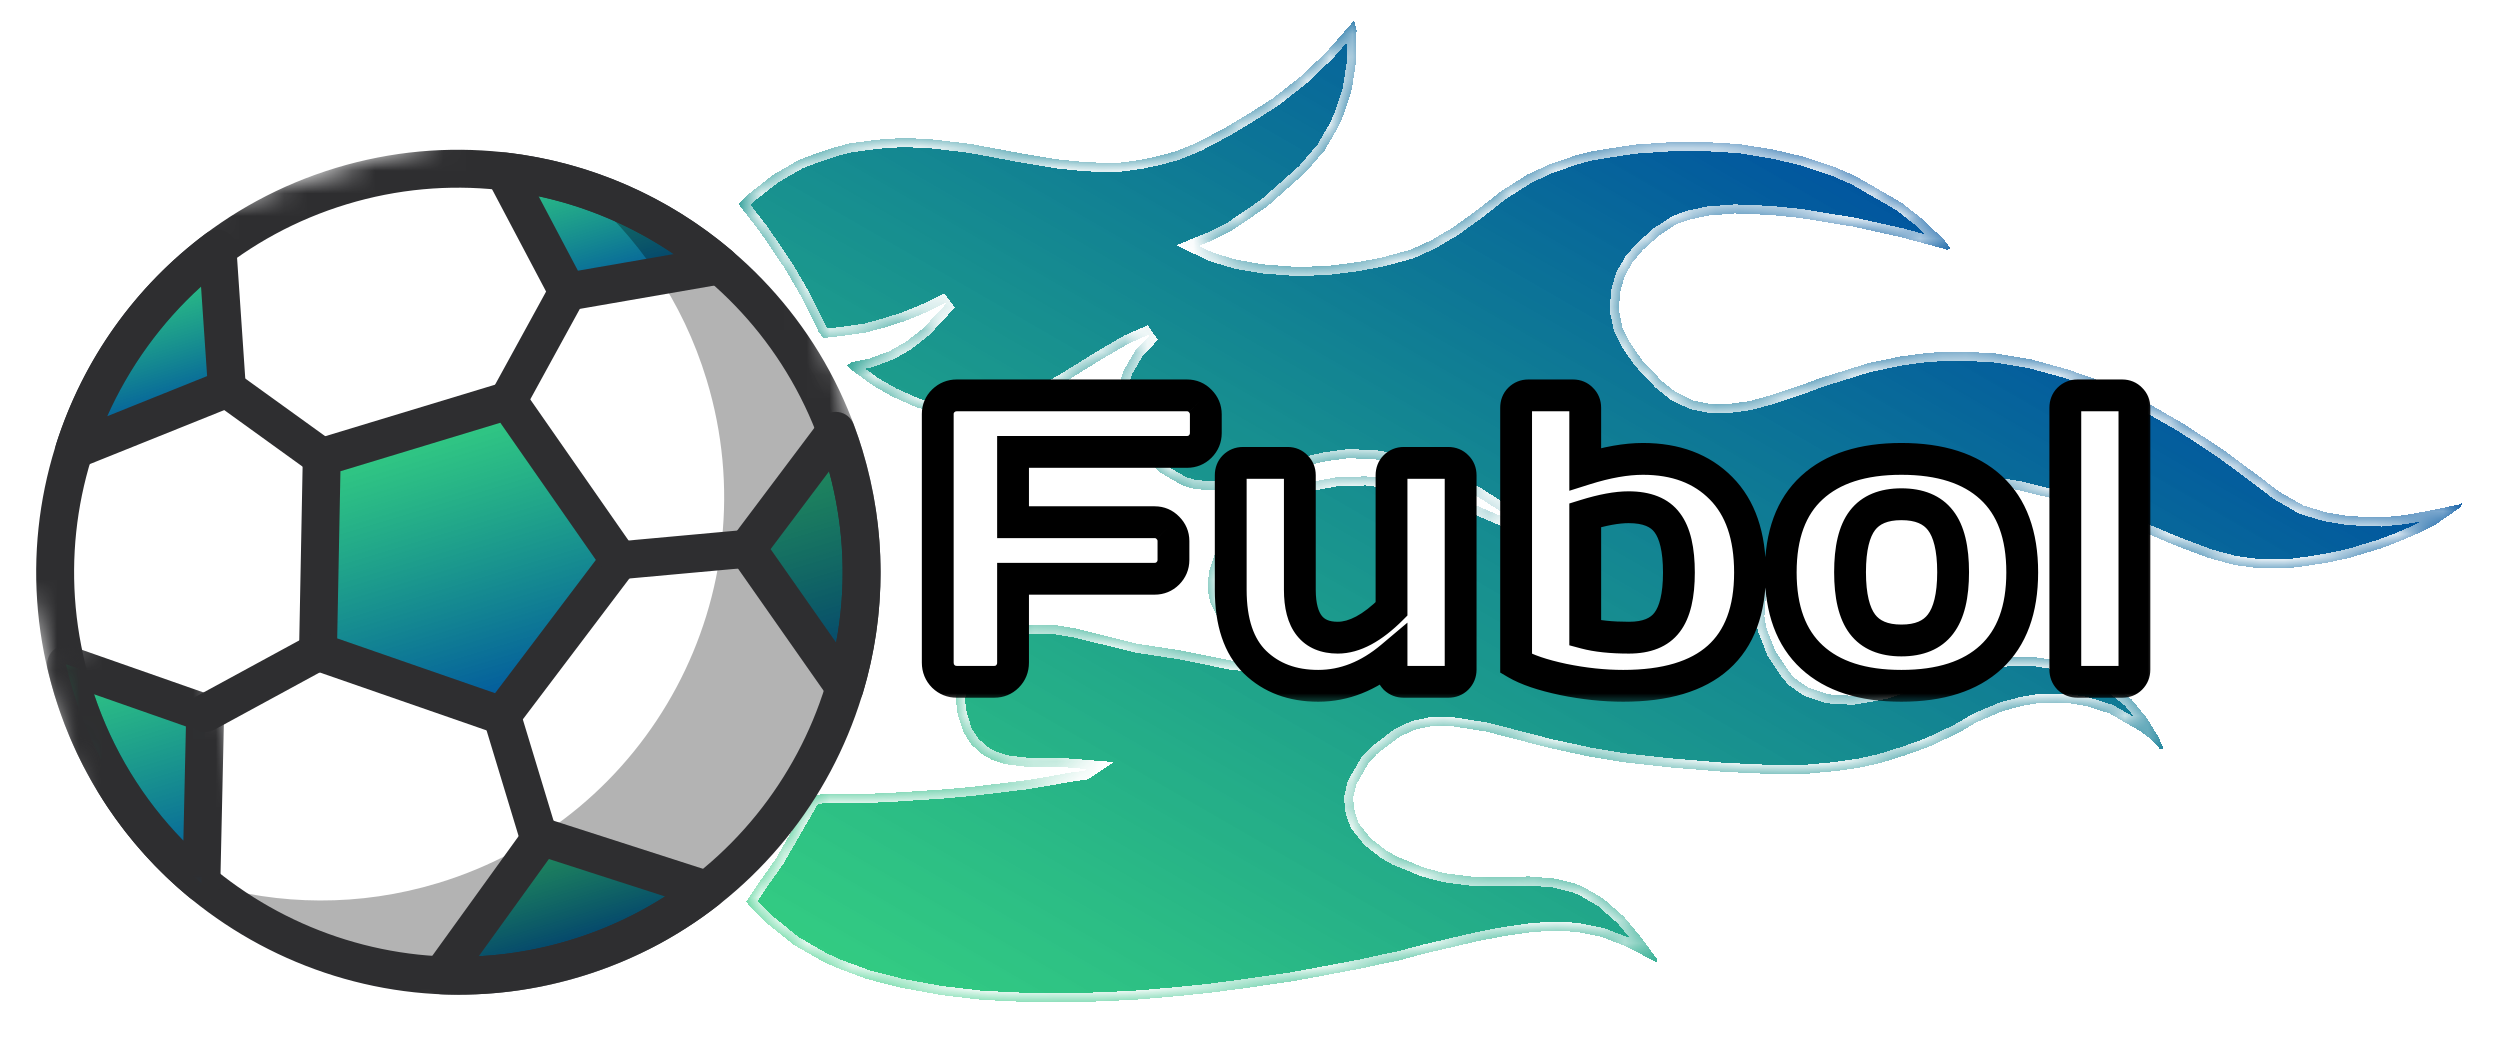 <svg width="110" height="46" viewBox="0 0 110 46" fill="none" xmlns="http://www.w3.org/2000/svg">
<g clip-path="url(#clip0_1485_2704)">
<g filter="url(#filter0_d_1485_2704)">
<mask id="path-1-inside-1_1485_2704" fill="white">
<path d="M108.33 22.116L108.292 22.302L107.143 23.095L106.368 23.479L105.541 23.833L104.744 24.136L103.403 24.54L102.533 24.731L101.692 24.869L100.717 25L99.402 25.003L98.31 24.858L97.174 24.549L95.809 24.038L92.695 22.725L90.617 22.01L88.924 21.588L87.543 21.345L86.206 21.266L85.127 21.337L84.153 21.467L82.955 21.746L81.912 22.114L80.943 22.595L79.966 23.209L79.002 24.039L78.367 24.781L77.946 25.509L77.674 26.461L77.633 27.13L77.734 27.674L78.13 28.665L78.72 29.56L78.971 29.844L79.563 30.255L80.431 30.549L81.501 30.612L82.342 30.473L83.049 30.327L83.652 30.12L84.449 29.818L85.574 29.428L86.557 29.163L87.397 29.025L88.505 28.902L89.472 28.905L90.616 29.08L91.618 29.381L92.114 29.599L92.841 30.018L93.788 30.773L94.438 31.564L94.976 32.429L95.21 32.981L95.025 32.943L94.596 32.488L94.211 32.196L92.811 31.387L91.757 31.056L90.933 30.927L89.833 30.916L88.992 31.054L88.091 31.297L86.988 31.769L86.153 32.258L84.827 32.878L83.784 33.247L82.771 33.563L81.819 33.776L80.762 33.928L79.52 34.043L77.855 34.052L75.901 33.964L73.523 33.769L71.443 33.539L69.928 33.288L68.206 32.917L65.377 32.186L63.729 31.927L63.03 31.94L62.241 32.108L61.578 32.418L60.593 33.167L60.219 33.575L59.678 34.51L59.534 35.12L59.605 35.716L59.788 36.237L60.312 36.887L60.978 37.41L61.445 37.679L62.676 38.182L63.574 38.423L64.8 38.577L65.9 38.588L67.298 38.563L68.42 38.656L69.266 38.867L69.607 38.995L70.541 39.534L71.458 40.341L72.234 41.274L72.927 42.229L72.919 42.363L71.54 41.636L70.465 41.223L69.351 40.996L68.199 40.955L67.254 41.033L66.198 41.186L65.112 41.391L62.715 41.948L61.569 42.257L60.944 42.381L59.991 42.593L57.818 43.003L56.814 43.185L54.701 43.491L53.132 43.694L51.808 43.83L50.134 43.974L48.707 44.05L47.227 44.097L45.428 44.099L43.206 43.994L41.394 43.78L39.641 43.461L38.134 43.076L36.77 42.566L36.169 42.288L34.924 41.569L33.696 40.583L32.912 39.784L32.838 39.672L33.37 38.87L34.134 37.786L35.755 34.979L36.402 34.936L37.852 34.941L39.197 34.886L41.569 34.731L42.812 34.616L45.192 34.327L46.032 34.188L47.037 34.005L47.714 33.911L47.826 33.837L46.57 33.736L45.121 33.731L44.214 33.623L43.636 33.428L43.221 33.188L42.762 32.785L42.393 32.226L42.145 31.458L42.052 30.781L42.175 30.089L42.303 29.747L42.603 29.227L43.209 28.537L44.052 27.915L44.685 27.657L45.259 27.502L46.307 27.484L47.317 27.651L50.041 28.323L52.01 28.627L54.237 29.081L55.626 29.19L56.92 29.105L57.761 28.967L58.684 28.806L58.446 28.739L57.376 28.675L56.418 28.538L55.623 28.357L54.993 28.131L53.956 27.532L53.527 27.077L53.24 26.495L53.139 25.952L53.188 25.148L53.513 24.227L54.015 23.477L54.703 22.765L55.322 22.291L56.075 21.824L56.902 21.47L57.833 21.175L58.838 20.993L60.102 20.96L61.461 21.121L62.916 21.476L64.073 21.867L66.35 22.835L66.639 22.932L66.151 22.581L65.04 21.87L64.365 21.481L63.06 20.866L61.666 20.407L60.47 20.202L59.318 20.161L58.343 20.292L57.391 20.504L56.818 20.658L56.214 20.865L55.172 21.233L54.189 21.498L53.245 21.576L52.524 21.507L52.049 21.371L51.063 20.802L50.228 19.973L49.638 19.078L49.286 18.251L49.215 17.655L49.264 16.852L49.43 16.324L49.941 15.44L50.658 14.676L49.638 15.127L48.385 15.859L46.766 16.866L45.462 17.568L44.664 17.87L43.898 18.121L42.975 18.281L42.009 18.278L40.999 18.111L40.286 17.907L39.24 17.442L38.411 16.963L37.485 16.29L37.256 16.088L37.48 15.94L38.269 15.772L39.147 15.447L39.871 15.033L40.632 14.433L41.724 13.261L40.755 13.741L39.846 14.118L38.915 14.412L38.096 14.633L37.04 14.785L36.229 14.872L36.03 14.618L35.265 13.068L34.536 11.815L33.452 10.219L32.581 9.092L32.508 8.98L32.993 8.498L34.009 7.698L35.15 7.039L35.947 6.737L36.714 6.486L37.369 6.31L38.641 6.143L39.719 6.073L40.871 6.114L42.683 6.328L44.807 6.723L46.508 7.011L47.815 7.142L49.183 7.169L50.157 7.039L50.946 6.87L51.765 6.65L52.674 6.274L53.867 5.645L54.814 5.083L56.015 4.32L57.284 3.32L58.367 2.282L59.579 0.902L59.688 1.312L59.65 2.815L59.473 3.96L59.11 5.068L58.892 5.566L58.292 6.606L57.454 7.578L55.751 9.09L54.154 10.178L53.379 10.563L52.746 10.821L53.398 11.128L54.4 11.429L55.596 11.634L57.119 11.751L58.465 11.696L59.737 11.53L60.741 11.347L62.051 10.994L62.99 10.566L63.937 10.004L65.005 9.233L66.02 8.433L67.221 7.671L68.16 7.242L69.284 6.852L69.939 6.675L70.78 6.537L71.918 6.362L73.428 6.263L74.826 6.238L76.564 6.341L78.079 6.592L79.297 6.879L80.692 7.338L81.634 7.743L83.656 8.911L84.656 9.696L85.543 10.555L85.816 10.92L85.704 10.994L83.671 10.444L81.525 9.968L79.185 9.587L77.878 9.456L76.325 9.392L75.165 9.484L74.376 9.653L73.772 9.859L72.989 10.377L72.28 11.007L71.846 11.519L71.485 12.143L71.281 12.857L71.232 13.661L71.398 14.45L71.759 15.143L72.253 15.845L73.111 16.756L73.725 17.249L74.481 17.616L75.224 17.767L75.974 17.785L76.949 17.654L77.931 17.39L78.534 17.183L79.302 16.933L80.099 16.631L81.275 16.27L82.206 15.976L82.831 15.851L83.62 15.683L84.892 15.516L86.371 15.469L87.842 15.556L89.357 15.807L90.968 16.252L92.177 16.672L93.668 17.325L94.683 17.842L96.136 18.681L97.839 19.803L99.535 21.059L100.253 21.612L101.342 22.241L102.344 22.542L103.354 22.709L104.773 22.766L105.8 22.666L106.804 22.483L107.429 22.359L108.218 22.19L108.33 22.116Z"/>
</mask>
<path d="M108.33 22.116L108.292 22.302L107.143 23.095L106.368 23.479L105.541 23.833L104.744 24.136L103.403 24.54L102.533 24.731L101.692 24.869L100.717 25L99.402 25.003L98.31 24.858L97.174 24.549L95.809 24.038L92.695 22.725L90.617 22.01L88.924 21.588L87.543 21.345L86.206 21.266L85.127 21.337L84.153 21.467L82.955 21.746L81.912 22.114L80.943 22.595L79.966 23.209L79.002 24.039L78.367 24.781L77.946 25.509L77.674 26.461L77.633 27.13L77.734 27.674L78.13 28.665L78.72 29.56L78.971 29.844L79.563 30.255L80.431 30.549L81.501 30.612L82.342 30.473L83.049 30.327L83.652 30.12L84.449 29.818L85.574 29.428L86.557 29.163L87.397 29.025L88.505 28.902L89.472 28.905L90.616 29.08L91.618 29.381L92.114 29.599L92.841 30.018L93.788 30.773L94.438 31.564L94.976 32.429L95.21 32.981L95.025 32.943L94.596 32.488L94.211 32.196L92.811 31.387L91.757 31.056L90.933 30.927L89.833 30.916L88.992 31.054L88.091 31.297L86.988 31.769L86.153 32.258L84.827 32.878L83.784 33.247L82.771 33.563L81.819 33.776L80.762 33.928L79.52 34.043L77.855 34.052L75.901 33.964L73.523 33.769L71.443 33.539L69.928 33.288L68.206 32.917L65.377 32.186L63.729 31.927L63.03 31.94L62.241 32.108L61.578 32.418L60.593 33.167L60.219 33.575L59.678 34.51L59.534 35.12L59.605 35.716L59.788 36.237L60.312 36.887L60.978 37.41L61.445 37.679L62.676 38.182L63.574 38.423L64.8 38.577L65.9 38.588L67.298 38.563L68.42 38.656L69.266 38.867L69.607 38.995L70.541 39.534L71.458 40.341L72.234 41.274L72.927 42.229L72.919 42.363L71.54 41.636L70.465 41.223L69.351 40.996L68.199 40.955L67.254 41.033L66.198 41.186L65.112 41.391L62.715 41.948L61.569 42.257L60.944 42.381L59.991 42.593L57.818 43.003L56.814 43.185L54.701 43.491L53.132 43.694L51.808 43.83L50.134 43.974L48.707 44.05L47.227 44.097L45.428 44.099L43.206 43.994L41.394 43.78L39.641 43.461L38.134 43.076L36.77 42.566L36.169 42.288L34.924 41.569L33.696 40.583L32.912 39.784L32.838 39.672L33.37 38.87L34.134 37.786L35.755 34.979L36.402 34.936L37.852 34.941L39.197 34.886L41.569 34.731L42.812 34.616L45.192 34.327L46.032 34.188L47.037 34.005L47.714 33.911L47.826 33.837L46.57 33.736L45.121 33.731L44.214 33.623L43.636 33.428L43.221 33.188L42.762 32.785L42.393 32.226L42.145 31.458L42.052 30.781L42.175 30.089L42.303 29.747L42.603 29.227L43.209 28.537L44.052 27.915L44.685 27.657L45.259 27.502L46.307 27.484L47.317 27.651L50.041 28.323L52.01 28.627L54.237 29.081L55.626 29.19L56.92 29.105L57.761 28.967L58.684 28.806L58.446 28.739L57.376 28.675L56.418 28.538L55.623 28.357L54.993 28.131L53.956 27.532L53.527 27.077L53.24 26.495L53.139 25.952L53.188 25.148L53.513 24.227L54.015 23.477L54.703 22.765L55.322 22.291L56.075 21.824L56.902 21.47L57.833 21.175L58.838 20.993L60.102 20.96L61.461 21.121L62.916 21.476L64.073 21.867L66.35 22.835L66.639 22.932L66.151 22.581L65.04 21.87L64.365 21.481L63.06 20.866L61.666 20.407L60.47 20.202L59.318 20.161L58.343 20.292L57.391 20.504L56.818 20.658L56.214 20.865L55.172 21.233L54.189 21.498L53.245 21.576L52.524 21.507L52.049 21.371L51.063 20.802L50.228 19.973L49.638 19.078L49.286 18.251L49.215 17.655L49.264 16.852L49.43 16.324L49.941 15.44L50.658 14.676L49.638 15.127L48.385 15.859L46.766 16.866L45.462 17.568L44.664 17.87L43.898 18.121L42.975 18.281L42.009 18.278L40.999 18.111L40.286 17.907L39.24 17.442L38.411 16.963L37.485 16.29L37.256 16.088L37.48 15.94L38.269 15.772L39.147 15.447L39.871 15.033L40.632 14.433L41.724 13.261L40.755 13.741L39.846 14.118L38.915 14.412L38.096 14.633L37.04 14.785L36.229 14.872L36.03 14.618L35.265 13.068L34.536 11.815L33.452 10.219L32.581 9.092L32.508 8.98L32.993 8.498L34.009 7.698L35.15 7.039L35.947 6.737L36.714 6.486L37.369 6.31L38.641 6.143L39.719 6.073L40.871 6.114L42.683 6.328L44.807 6.723L46.508 7.011L47.815 7.142L49.183 7.169L50.157 7.039L50.946 6.87L51.765 6.65L52.674 6.274L53.867 5.645L54.814 5.083L56.015 4.32L57.284 3.32L58.367 2.282L59.579 0.902L59.688 1.312L59.65 2.815L59.473 3.96L59.11 5.068L58.892 5.566L58.292 6.606L57.454 7.578L55.751 9.09L54.154 10.178L53.379 10.563L52.746 10.821L53.398 11.128L54.4 11.429L55.596 11.634L57.119 11.751L58.465 11.696L59.737 11.53L60.741 11.347L62.051 10.994L62.99 10.566L63.937 10.004L65.005 9.233L66.02 8.433L67.221 7.671L68.16 7.242L69.284 6.852L69.939 6.675L70.78 6.537L71.918 6.362L73.428 6.263L74.826 6.238L76.564 6.341L78.079 6.592L79.297 6.879L80.692 7.338L81.634 7.743L83.656 8.911L84.656 9.696L85.543 10.555L85.816 10.92L85.704 10.994L83.671 10.444L81.525 9.968L79.185 9.587L77.878 9.456L76.325 9.392L75.165 9.484L74.376 9.653L73.772 9.859L72.989 10.377L72.28 11.007L71.846 11.519L71.485 12.143L71.281 12.857L71.232 13.661L71.398 14.45L71.759 15.143L72.253 15.845L73.111 16.756L73.725 17.249L74.481 17.616L75.224 17.767L75.974 17.785L76.949 17.654L77.931 17.39L78.534 17.183L79.302 16.933L80.099 16.631L81.275 16.27L82.206 15.976L82.831 15.851L83.62 15.683L84.892 15.516L86.371 15.469L87.842 15.556L89.357 15.807L90.968 16.252L92.177 16.672L93.668 17.325L94.683 17.842L96.136 18.681L97.839 19.803L99.535 21.059L100.253 21.612L101.342 22.241L102.344 22.542L103.354 22.709L104.773 22.766L105.8 22.666L106.804 22.483L107.429 22.359L108.218 22.19L108.33 22.116Z" fill="url(#paint0_linear_1485_2704)" shape-rendering="crispEdges"/>
<path d="M108.33 22.116L108.292 22.302L107.143 23.095L106.368 23.479L105.541 23.833L104.744 24.136L103.403 24.54L102.533 24.731L101.692 24.869L100.717 25L99.402 25.003L98.31 24.858L97.174 24.549L95.809 24.038L92.695 22.725L90.617 22.01L88.924 21.588L87.543 21.345L86.206 21.266L85.127 21.337L84.153 21.467L82.955 21.746L81.912 22.114L80.943 22.595L79.966 23.209L79.002 24.039L78.367 24.781L77.946 25.509L77.674 26.461L77.633 27.13L77.734 27.674L78.13 28.665L78.72 29.56L78.971 29.844L79.563 30.255L80.431 30.549L81.501 30.612L82.342 30.473L83.049 30.327L83.652 30.12L84.449 29.818L85.574 29.428L86.557 29.163L87.397 29.025L88.505 28.902L89.472 28.905L90.616 29.08L91.618 29.381L92.114 29.599L92.841 30.018L93.788 30.773L94.438 31.564L94.976 32.429L95.21 32.981L95.025 32.943L94.596 32.488L94.211 32.196L92.811 31.387L91.757 31.056L90.933 30.927L89.833 30.916L88.992 31.054L88.091 31.297L86.988 31.769L86.153 32.258L84.827 32.878L83.784 33.247L82.771 33.563L81.819 33.776L80.762 33.928L79.52 34.043L77.855 34.052L75.901 33.964L73.523 33.769L71.443 33.539L69.928 33.288L68.206 32.917L65.377 32.186L63.729 31.927L63.03 31.94L62.241 32.108L61.578 32.418L60.593 33.167L60.219 33.575L59.678 34.51L59.534 35.12L59.605 35.716L59.788 36.237L60.312 36.887L60.978 37.41L61.445 37.679L62.676 38.182L63.574 38.423L64.8 38.577L65.9 38.588L67.298 38.563L68.42 38.656L69.266 38.867L69.607 38.995L70.541 39.534L71.458 40.341L72.234 41.274L72.927 42.229L72.919 42.363L71.54 41.636L70.465 41.223L69.351 40.996L68.199 40.955L67.254 41.033L66.198 41.186L65.112 41.391L62.715 41.948L61.569 42.257L60.944 42.381L59.991 42.593L57.818 43.003L56.814 43.185L54.701 43.491L53.132 43.694L51.808 43.83L50.134 43.974L48.707 44.05L47.227 44.097L45.428 44.099L43.206 43.994L41.394 43.78L39.641 43.461L38.134 43.076L36.77 42.566L36.169 42.288L34.924 41.569L33.696 40.583L32.912 39.784L32.838 39.672L33.37 38.87L34.134 37.786L35.755 34.979L36.402 34.936L37.852 34.941L39.197 34.886L41.569 34.731L42.812 34.616L45.192 34.327L46.032 34.188L47.037 34.005L47.714 33.911L47.826 33.837L46.57 33.736L45.121 33.731L44.214 33.623L43.636 33.428L43.221 33.188L42.762 32.785L42.393 32.226L42.145 31.458L42.052 30.781L42.175 30.089L42.303 29.747L42.603 29.227L43.209 28.537L44.052 27.915L44.685 27.657L45.259 27.502L46.307 27.484L47.317 27.651L50.041 28.323L52.01 28.627L54.237 29.081L55.626 29.19L56.92 29.105L57.761 28.967L58.684 28.806L58.446 28.739L57.376 28.675L56.418 28.538L55.623 28.357L54.993 28.131L53.956 27.532L53.527 27.077L53.24 26.495L53.139 25.952L53.188 25.148L53.513 24.227L54.015 23.477L54.703 22.765L55.322 22.291L56.075 21.824L56.902 21.47L57.833 21.175L58.838 20.993L60.102 20.96L61.461 21.121L62.916 21.476L64.073 21.867L66.35 22.835L66.639 22.932L66.151 22.581L65.04 21.87L64.365 21.481L63.06 20.866L61.666 20.407L60.47 20.202L59.318 20.161L58.343 20.292L57.391 20.504L56.818 20.658L56.214 20.865L55.172 21.233L54.189 21.498L53.245 21.576L52.524 21.507L52.049 21.371L51.063 20.802L50.228 19.973L49.638 19.078L49.286 18.251L49.215 17.655L49.264 16.852L49.43 16.324L49.941 15.44L50.658 14.676L49.638 15.127L48.385 15.859L46.766 16.866L45.462 17.568L44.664 17.87L43.898 18.121L42.975 18.281L42.009 18.278L40.999 18.111L40.286 17.907L39.24 17.442L38.411 16.963L37.485 16.29L37.256 16.088L37.48 15.94L38.269 15.772L39.147 15.447L39.871 15.033L40.632 14.433L41.724 13.261L40.755 13.741L39.846 14.118L38.915 14.412L38.096 14.633L37.04 14.785L36.229 14.872L36.03 14.618L35.265 13.068L34.536 11.815L33.452 10.219L32.581 9.092L32.508 8.98L32.993 8.498L34.009 7.698L35.15 7.039L35.947 6.737L36.714 6.486L37.369 6.31L38.641 6.143L39.719 6.073L40.871 6.114L42.683 6.328L44.807 6.723L46.508 7.011L47.815 7.142L49.183 7.169L50.157 7.039L50.946 6.87L51.765 6.65L52.674 6.274L53.867 5.645L54.814 5.083L56.015 4.32L57.284 3.32L58.367 2.282L59.579 0.902L59.688 1.312L59.65 2.815L59.473 3.96L59.11 5.068L58.892 5.566L58.292 6.606L57.454 7.578L55.751 9.09L54.154 10.178L53.379 10.563L52.746 10.821L53.398 11.128L54.4 11.429L55.596 11.634L57.119 11.751L58.465 11.696L59.737 11.53L60.741 11.347L62.051 10.994L62.99 10.566L63.937 10.004L65.005 9.233L66.02 8.433L67.221 7.671L68.16 7.242L69.284 6.852L69.939 6.675L70.78 6.537L71.918 6.362L73.428 6.263L74.826 6.238L76.564 6.341L78.079 6.592L79.297 6.879L80.692 7.338L81.634 7.743L83.656 8.911L84.656 9.696L85.543 10.555L85.816 10.92L85.704 10.994L83.671 10.444L81.525 9.968L79.185 9.587L77.878 9.456L76.325 9.392L75.165 9.484L74.376 9.653L73.772 9.859L72.989 10.377L72.28 11.007L71.846 11.519L71.485 12.143L71.281 12.857L71.232 13.661L71.398 14.45L71.759 15.143L72.253 15.845L73.111 16.756L73.725 17.249L74.481 17.616L75.224 17.767L75.974 17.785L76.949 17.654L77.931 17.39L78.534 17.183L79.302 16.933L80.099 16.631L81.275 16.27L82.206 15.976L82.831 15.851L83.62 15.683L84.892 15.516L86.371 15.469L87.842 15.556L89.357 15.807L90.968 16.252L92.177 16.672L93.668 17.325L94.683 17.842L96.136 18.681L97.839 19.803L99.535 21.059L100.253 21.612L101.342 22.241L102.344 22.542L103.354 22.709L104.773 22.766L105.8 22.666L106.804 22.483L107.429 22.359L108.218 22.19L108.33 22.116Z" stroke="white" stroke-width="0.8" shape-rendering="crispEdges" mask="url(#path-1-inside-1_1485_2704)"/>
</g>
<path fill-rule="evenodd" clip-rule="evenodd" d="M25.322 42.167C34.697 39.323 39.99 29.412 37.144 20.029C34.298 10.646 24.39 5.345 15.015 8.189C5.64 11.033 0.347 20.944 3.193 30.327C6.039 39.71 15.946 45.011 25.322 42.167Z" fill="white"/>
<path fill-rule="evenodd" clip-rule="evenodd" d="M22.178 7.54L24.975 12.837L31.673 11.675C29.003 9.4 25.696 7.945 22.178 7.54Z" fill="url(#paint1_linear_1485_2704)"/>
<path fill-rule="evenodd" clip-rule="evenodd" d="M37.166 30.263C38.133 27.035 38.195 23.496 37.144 20.029C37.033 19.664 36.908 19.308 36.777 18.956L32.877 24.143L37.166 30.263Z" fill="url(#paint2_linear_1485_2704)"/>
<path fill-rule="evenodd" clip-rule="evenodd" d="M31.104 39.161L23.829 36.818L19.43 42.915C21.371 42.997 23.357 42.763 25.321 42.167C27.484 41.511 29.425 40.476 31.104 39.161Z" fill="url(#paint3_linear_1485_2704)"/>
<path opacity="0.3" fill-rule="evenodd" clip-rule="evenodd" d="M25.43 8.197C28.026 10.345 30.043 13.251 31.094 16.717C33.94 26.1 28.647 36.011 19.272 38.855C15.809 39.906 12.274 39.842 9.048 38.874C13.479 42.539 19.601 43.987 25.513 42.194C34.888 39.351 40.181 29.439 37.335 20.056C35.54 14.139 30.937 9.849 25.43 8.197Z" fill="#010202"/>
<mask id="mask0_1485_2704" style="mask-type:luminance" maskUnits="userSpaceOnUse" x="-3" y="1" width="47" height="48">
<path d="M7.791 48.356L43.337 37.575L32.546 1.999L-3 12.781L7.791 48.356Z" fill="#D9D9D9"/>
</mask>
<g mask="url(#mask0_1485_2704)">
<path fill-rule="evenodd" clip-rule="evenodd" d="M15.258 8.987C6.337 11.693 1.283 21.157 3.991 30.085C6.699 39.012 16.159 44.074 25.079 41.368C34 38.663 39.053 29.198 36.345 20.271C33.637 11.343 24.178 6.282 15.258 8.987ZM25.564 42.965C15.764 45.938 5.37 40.377 2.395 30.569C-0.58 20.761 4.973 10.363 14.773 7.39C24.573 4.418 34.966 9.979 37.941 19.787C40.916 29.595 35.364 39.993 25.564 42.965Z" fill="#2E2E30"/>
</g>
<path fill-rule="evenodd" clip-rule="evenodd" d="M22.082 31.488L13.992 28.679L14.158 20.112L22.351 17.627L27.249 24.658L22.082 31.488Z" fill="url(#paint4_linear_1485_2704)"/>
<path fill-rule="evenodd" clip-rule="evenodd" d="M14.837 28.089L21.783 30.5L26.218 24.636L22.014 18.601L14.979 20.735L14.837 28.089ZM22.324 32.286C22.16 32.336 21.98 32.335 21.809 32.276L13.718 29.467C13.377 29.348 13.151 29.023 13.158 28.661L13.323 20.095C13.331 19.734 13.57 19.418 13.915 19.313L22.109 16.828C22.455 16.723 22.829 16.853 23.035 17.149L27.933 24.18C28.139 24.477 28.131 24.872 27.914 25.161L22.747 31.992C22.638 32.135 22.489 32.236 22.324 32.286Z" fill="#2E2E30"/>
<path fill-rule="evenodd" clip-rule="evenodd" d="M9.567 10.937C6.568 13.172 4.378 16.292 3.262 19.798L9.986 17.097L9.567 10.937Z" fill="url(#paint5_linear_1485_2704)"/>
<path fill-rule="evenodd" clip-rule="evenodd" d="M8.845 12.611C7.098 14.194 5.683 16.151 4.719 18.313L9.113 16.548L8.845 12.611ZM3.504 20.596C3.222 20.682 2.913 20.612 2.695 20.409C2.458 20.189 2.369 19.852 2.467 19.544C3.658 15.807 5.941 12.599 9.068 10.268C9.312 10.085 9.638 10.051 9.915 10.179C10.193 10.307 10.378 10.576 10.399 10.88L10.818 17.04C10.842 17.401 10.632 17.736 10.297 17.871L3.573 20.572C3.55 20.581 3.527 20.589 3.504 20.596Z" fill="#2E2E30"/>
<path fill-rule="evenodd" clip-rule="evenodd" d="M25.429 11.911L29.649 11.179C27.844 9.952 25.829 9.09 23.699 8.634L25.429 11.911ZM31.916 12.473C31.884 12.483 31.851 12.491 31.816 12.497L25.118 13.659C24.762 13.721 24.407 13.546 24.238 13.226L21.441 7.93C21.296 7.656 21.315 7.324 21.489 7.069C21.665 6.814 21.965 6.675 22.273 6.711C25.948 7.134 29.386 8.631 32.214 11.04C32.46 11.249 32.563 11.583 32.478 11.895C32.402 12.174 32.188 12.391 31.916 12.473Z" fill="#2E2E30"/>
<path fill-rule="evenodd" clip-rule="evenodd" d="M21.066 42.073C23.964 41.921 26.823 41.004 29.263 39.445L24.151 37.797L21.066 42.073ZM25.564 42.965C23.56 43.573 21.485 43.837 19.395 43.748C19.089 43.735 18.814 43.555 18.68 43.278C18.546 43.002 18.574 42.675 18.754 42.425L23.153 36.329C23.364 36.035 23.74 35.913 24.084 36.023L31.36 38.366C31.653 38.462 31.871 38.711 31.925 39.015C31.98 39.318 31.861 39.628 31.619 39.818C29.807 41.237 27.77 42.296 25.564 42.965Z" fill="#2E2E30"/>
<path fill-rule="evenodd" clip-rule="evenodd" d="M9.027 31.378L2.902 29.232C2.988 29.598 3.083 29.962 3.193 30.327C4.245 33.794 6.263 36.702 8.86 38.85L9.027 31.378Z" fill="url(#paint6_linear_1485_2704)"/>
<mask id="mask1_1485_2704" style="mask-type:luminance" maskUnits="userSpaceOnUse" x="1" y="26" width="12" height="15">
<path d="M1.825 28.686L5.483 40.745L12.128 38.729L8.47 26.67L1.825 28.686V28.686Z" fill="#2E2E30"/>
</mask>
<g mask="url(#mask1_1485_2704)">
<path fill-rule="evenodd" clip-rule="evenodd" d="M4.14 30.548C4.953 32.978 6.293 35.17 8.068 36.988L8.18 31.964L4.14 30.548ZM9.103 39.647C8.838 39.727 8.547 39.671 8.33 39.491C5.512 37.162 3.46 34.077 2.396 30.568C2.28 30.187 2.182 29.805 2.092 29.423C2.022 29.126 2.119 28.815 2.345 28.611C2.57 28.407 2.89 28.342 3.178 28.443L9.302 30.59C9.644 30.709 9.869 31.035 9.86 31.396L9.694 38.867C9.687 39.187 9.498 39.474 9.208 39.607C9.174 39.623 9.138 39.636 9.103 39.647Z" fill="#2E2E30"/>
</g>
<path fill-rule="evenodd" clip-rule="evenodd" d="M14.158 20.111L10.226 17.275L14.158 20.111Z" fill="white"/>
<path fill-rule="evenodd" clip-rule="evenodd" d="M14.4 20.911C14.16 20.983 13.89 20.947 13.671 20.789L9.74 17.953C9.366 17.683 9.281 17.162 9.55 16.788C9.821 16.414 10.341 16.33 10.714 16.6L14.645 19.435C15.019 19.705 15.103 20.227 14.834 20.6C14.723 20.755 14.569 20.859 14.4 20.911Z" fill="#2E2E30"/>
<path fill-rule="evenodd" clip-rule="evenodd" d="M22.351 17.626L24.976 12.836L22.351 17.626Z" fill="white"/>
<path fill-rule="evenodd" clip-rule="evenodd" d="M22.594 18.424C22.386 18.487 22.156 18.47 21.951 18.357C21.547 18.136 21.398 17.629 21.62 17.224L24.244 12.435C24.465 12.031 24.972 11.883 25.376 12.105C25.78 12.326 25.928 12.834 25.706 13.238L23.083 18.027C22.974 18.226 22.795 18.363 22.594 18.424Z" fill="#2E2E30"/>
<path fill-rule="evenodd" clip-rule="evenodd" d="M13.992 28.679L9.027 31.378L13.992 28.679Z" fill="white"/>
<path fill-rule="evenodd" clip-rule="evenodd" d="M9.268 32.177C8.897 32.29 8.486 32.131 8.294 31.777C8.073 31.372 8.224 30.865 8.628 30.645L13.593 27.946C13.993 27.726 14.504 27.875 14.724 28.281C14.944 28.685 14.794 29.192 14.39 29.412L9.425 32.112C9.374 32.139 9.321 32.161 9.268 32.177Z" fill="#2E2E30"/>
<path fill-rule="evenodd" clip-rule="evenodd" d="M33.907 24.161L36.791 28.276C37.258 25.779 37.154 23.212 36.48 20.739L33.907 24.161ZM37.408 31.062C37.373 31.073 37.336 31.081 37.299 31.087C36.984 31.138 36.667 31.004 36.484 30.742L32.195 24.622C31.986 24.327 31.993 23.931 32.211 23.642L36.11 18.455C36.294 18.211 36.596 18.088 36.895 18.131C37.197 18.175 37.451 18.379 37.558 18.665C37.711 19.074 37.837 19.441 37.941 19.787C39.006 23.295 39.014 27.001 37.965 30.503C37.884 30.773 37.673 30.982 37.408 31.062Z" fill="#2E2E30"/>
<path fill-rule="evenodd" clip-rule="evenodd" d="M27.249 24.657L32.877 24.144L27.249 24.657Z" fill="white"/>
<path fill-rule="evenodd" clip-rule="evenodd" d="M33.12 24.941C33.066 24.958 33.011 24.969 32.953 24.974L27.325 25.487C26.867 25.529 26.46 25.191 26.419 24.732C26.377 24.273 26.718 23.865 27.173 23.826L32.801 23.312C33.259 23.27 33.666 23.608 33.707 24.067C33.744 24.468 33.49 24.829 33.12 24.941Z" fill="#2E2E30"/>
<path fill-rule="evenodd" clip-rule="evenodd" d="M23.952 37.652C23.512 37.785 23.046 37.536 22.912 37.095L21.285 31.729C21.151 31.288 21.4 30.822 21.84 30.689C22.281 30.555 22.747 30.804 22.88 31.245L24.508 36.611C24.642 37.052 24.393 37.518 23.952 37.652Z" fill="#2E2E30"/>
<mask id="path-28-outside-2_1485_2704" maskUnits="userSpaceOnUse" x="40" y="16" width="55" height="15" fill="black">
<rect fill="white" x="40" y="16" width="55" height="15"/>
<path d="M41.261 29.156V18.214C41.261 17.985 41.343 17.792 41.507 17.634C41.671 17.476 41.867 17.396 42.096 17.396H52.23C52.458 17.396 52.651 17.479 52.81 17.643C52.974 17.807 53.056 18.003 53.056 18.231V19.058C53.056 19.286 52.974 19.482 52.81 19.646C52.651 19.805 52.458 19.884 52.23 19.884H44.574V22.977H50.806C51.034 22.977 51.228 23.06 51.386 23.224C51.55 23.388 51.632 23.581 51.632 23.804V24.639C51.632 24.867 51.55 25.064 51.386 25.227C51.228 25.386 51.034 25.465 50.806 25.465H44.574V29.156C44.574 29.396 44.492 29.599 44.328 29.763C44.17 29.921 43.977 30 43.748 30H42.096C41.867 30 41.671 29.921 41.507 29.763C41.343 29.599 41.261 29.396 41.261 29.156ZM54.152 25.948V20.912C54.152 20.754 54.202 20.625 54.301 20.525C54.407 20.42 54.536 20.367 54.688 20.367H56.657C56.809 20.367 56.935 20.42 57.035 20.525C57.14 20.625 57.193 20.754 57.193 20.912V25.948C57.193 27.355 57.749 28.058 58.863 28.058C59.595 28.058 60.383 27.636 61.227 26.792V20.912C61.227 20.754 61.277 20.625 61.377 20.525C61.482 20.42 61.611 20.367 61.763 20.367H63.723C63.881 20.367 64.01 20.42 64.11 20.525C64.215 20.625 64.268 20.754 64.268 20.912V29.464C64.268 29.616 64.215 29.745 64.11 29.851C64.01 29.95 63.881 30 63.723 30H61.763C61.611 30 61.482 29.95 61.377 29.851C61.277 29.745 61.227 29.616 61.227 29.464V28.901C60.219 29.751 59.144 30.176 58.002 30.176C56.865 30.176 55.939 29.83 55.224 29.139C54.509 28.441 54.152 27.378 54.152 25.948ZM66.709 17.941C66.709 17.783 66.759 17.654 66.858 17.555C66.964 17.449 67.093 17.396 67.245 17.396H69.214C69.366 17.396 69.492 17.449 69.592 17.555C69.697 17.654 69.75 17.783 69.75 17.941V20.64C70.699 20.341 71.546 20.191 72.29 20.191C73.731 20.191 74.877 20.622 75.727 21.483C76.576 22.339 77.001 23.575 77.001 25.192C77.001 28.515 75.141 30.176 71.42 30.176C70.57 30.176 69.689 30.082 68.774 29.895C67.866 29.701 67.178 29.467 66.709 29.191V17.941ZM69.75 22.67V27.855C70.254 27.99 70.895 28.058 71.675 28.058C72.454 28.058 73.014 27.832 73.353 27.381C73.699 26.93 73.872 26.2 73.872 25.192C73.872 24.185 73.702 23.455 73.362 23.004C73.028 22.547 72.46 22.318 71.657 22.318C71.142 22.318 70.506 22.436 69.75 22.67ZM79.723 28.91C78.809 28.066 78.352 26.824 78.352 25.184C78.352 23.537 78.809 22.295 79.723 21.457C80.637 20.613 81.95 20.191 83.661 20.191C85.377 20.191 86.693 20.613 87.607 21.457C88.521 22.295 88.978 23.537 88.978 25.184C88.978 26.824 88.521 28.066 87.607 28.91C86.693 29.754 85.377 30.176 83.661 30.176C81.95 30.176 80.637 29.754 79.723 28.91ZM81.947 22.898C81.584 23.373 81.402 24.132 81.402 25.175C81.402 26.218 81.584 26.98 81.947 27.46C82.31 27.94 82.881 28.181 83.661 28.181C84.446 28.181 85.02 27.94 85.383 27.46C85.752 26.98 85.937 26.218 85.937 25.175C85.937 24.132 85.752 23.373 85.383 22.898C85.02 22.424 84.446 22.186 83.661 22.186C82.881 22.186 82.31 22.424 81.947 22.898ZM90.874 29.464V17.941C90.874 17.783 90.924 17.654 91.023 17.555C91.129 17.449 91.258 17.396 91.41 17.396H93.379C93.531 17.396 93.657 17.449 93.757 17.555C93.862 17.654 93.915 17.783 93.915 17.941V29.464C93.915 29.616 93.862 29.745 93.757 29.851C93.657 29.95 93.531 30 93.379 30H91.41C91.258 30 91.129 29.95 91.023 29.851C90.924 29.745 90.874 29.616 90.874 29.464Z"/>
</mask>
<path d="M41.261 29.156V18.214C41.261 17.985 41.343 17.792 41.507 17.634C41.671 17.476 41.867 17.396 42.096 17.396H52.23C52.458 17.396 52.651 17.479 52.81 17.643C52.974 17.807 53.056 18.003 53.056 18.231V19.058C53.056 19.286 52.974 19.482 52.81 19.646C52.651 19.805 52.458 19.884 52.23 19.884H44.574V22.977H50.806C51.034 22.977 51.228 23.06 51.386 23.224C51.55 23.388 51.632 23.581 51.632 23.804V24.639C51.632 24.867 51.55 25.064 51.386 25.227C51.228 25.386 51.034 25.465 50.806 25.465H44.574V29.156C44.574 29.396 44.492 29.599 44.328 29.763C44.17 29.921 43.977 30 43.748 30H42.096C41.867 30 41.671 29.921 41.507 29.763C41.343 29.599 41.261 29.396 41.261 29.156ZM54.152 25.948V20.912C54.152 20.754 54.202 20.625 54.301 20.525C54.407 20.42 54.536 20.367 54.688 20.367H56.657C56.809 20.367 56.935 20.42 57.035 20.525C57.14 20.625 57.193 20.754 57.193 20.912V25.948C57.193 27.355 57.749 28.058 58.863 28.058C59.595 28.058 60.383 27.636 61.227 26.792V20.912C61.227 20.754 61.277 20.625 61.377 20.525C61.482 20.42 61.611 20.367 61.763 20.367H63.723C63.881 20.367 64.01 20.42 64.11 20.525C64.215 20.625 64.268 20.754 64.268 20.912V29.464C64.268 29.616 64.215 29.745 64.11 29.851C64.01 29.95 63.881 30 63.723 30H61.763C61.611 30 61.482 29.95 61.377 29.851C61.277 29.745 61.227 29.616 61.227 29.464V28.901C60.219 29.751 59.144 30.176 58.002 30.176C56.865 30.176 55.939 29.83 55.224 29.139C54.509 28.441 54.152 27.378 54.152 25.948ZM66.709 17.941C66.709 17.783 66.759 17.654 66.858 17.555C66.964 17.449 67.093 17.396 67.245 17.396H69.214C69.366 17.396 69.492 17.449 69.592 17.555C69.697 17.654 69.75 17.783 69.75 17.941V20.64C70.699 20.341 71.546 20.191 72.29 20.191C73.731 20.191 74.877 20.622 75.727 21.483C76.576 22.339 77.001 23.575 77.001 25.192C77.001 28.515 75.141 30.176 71.42 30.176C70.57 30.176 69.689 30.082 68.774 29.895C67.866 29.701 67.178 29.467 66.709 29.191V17.941ZM69.75 22.67V27.855C70.254 27.99 70.895 28.058 71.675 28.058C72.454 28.058 73.014 27.832 73.353 27.381C73.699 26.93 73.872 26.2 73.872 25.192C73.872 24.185 73.702 23.455 73.362 23.004C73.028 22.547 72.46 22.318 71.657 22.318C71.142 22.318 70.506 22.436 69.75 22.67ZM79.723 28.91C78.809 28.066 78.352 26.824 78.352 25.184C78.352 23.537 78.809 22.295 79.723 21.457C80.637 20.613 81.95 20.191 83.661 20.191C85.377 20.191 86.693 20.613 87.607 21.457C88.521 22.295 88.978 23.537 88.978 25.184C88.978 26.824 88.521 28.066 87.607 28.91C86.693 29.754 85.377 30.176 83.661 30.176C81.95 30.176 80.637 29.754 79.723 28.91ZM81.947 22.898C81.584 23.373 81.402 24.132 81.402 25.175C81.402 26.218 81.584 26.98 81.947 27.46C82.31 27.94 82.881 28.181 83.661 28.181C84.446 28.181 85.02 27.94 85.383 27.46C85.752 26.98 85.937 26.218 85.937 25.175C85.937 24.132 85.752 23.373 85.383 22.898C85.02 22.424 84.446 22.186 83.661 22.186C82.881 22.186 82.31 22.424 81.947 22.898ZM90.874 29.464V17.941C90.874 17.783 90.924 17.654 91.023 17.555C91.129 17.449 91.258 17.396 91.41 17.396H93.379C93.531 17.396 93.657 17.449 93.757 17.555C93.862 17.654 93.915 17.783 93.915 17.941V29.464C93.915 29.616 93.862 29.745 93.757 29.851C93.657 29.95 93.531 30 93.379 30H91.41C91.258 30 91.129 29.95 91.023 29.851C90.924 29.745 90.874 29.616 90.874 29.464Z" fill="white"/>
<path d="M52.81 17.643L52.306 18.129L52.315 18.138L52.81 17.643ZM44.574 19.884V19.184H43.874V19.884H44.574ZM44.574 22.977H43.874V23.677H44.574V22.977ZM51.386 23.224L50.882 23.71L50.891 23.719L51.386 23.224ZM44.574 25.465V24.765H43.874V25.465H44.574ZM41.507 29.763L41.012 30.258L41.021 30.267L41.507 29.763ZM41.261 29.156H41.961V18.214H41.261H40.561V29.156H41.261ZM41.261 18.214H41.961C41.961 18.185 41.965 18.174 41.967 18.171C41.968 18.168 41.973 18.157 41.993 18.138L41.507 17.634L41.021 17.13C40.72 17.42 40.561 17.796 40.561 18.214H41.261ZM41.507 17.634L41.993 18.138C42.026 18.106 42.048 18.096 42.096 18.096V17.396V16.697C41.687 16.697 41.316 16.846 41.021 17.13L41.507 17.634ZM42.096 17.396V18.096H52.23V17.396V16.697H42.096V17.396ZM52.23 17.396V18.096C52.258 18.096 52.27 18.101 52.273 18.102C52.275 18.104 52.286 18.108 52.306 18.128L52.81 17.643L53.313 17.157C53.023 16.855 52.648 16.697 52.23 16.697V17.396ZM52.81 17.643L52.315 18.138C52.35 18.173 52.356 18.192 52.356 18.231H53.056H53.756C53.756 17.814 53.598 17.441 53.305 17.148L52.81 17.643ZM53.056 18.231H52.356V19.058H53.056H53.756V18.231H53.056ZM53.056 19.058H52.356C52.356 19.097 52.35 19.116 52.315 19.151L52.81 19.646L53.305 20.142C53.598 19.848 53.756 19.475 53.756 19.058H53.056ZM52.81 19.646L52.315 19.151C52.297 19.17 52.286 19.175 52.281 19.177C52.276 19.179 52.261 19.184 52.23 19.184V19.884V20.584C52.639 20.584 53.012 20.434 53.305 20.142L52.81 19.646ZM52.23 19.884V19.184H44.574V19.884V20.584H52.23V19.884ZM44.574 19.884H43.874V22.977H44.574H45.274V19.884H44.574ZM44.574 22.977V23.677H50.806V22.977V22.277H44.574V22.977ZM50.806 22.977V23.677C50.834 23.677 50.846 23.682 50.849 23.683C50.852 23.685 50.863 23.689 50.882 23.709L51.386 23.224L51.89 22.738C51.599 22.436 51.224 22.277 50.806 22.277V22.977ZM51.386 23.224L50.891 23.719C50.916 23.744 50.923 23.759 50.926 23.765C50.928 23.77 50.932 23.781 50.932 23.804H51.632H52.332C52.332 23.387 52.17 23.018 51.881 22.729L51.386 23.224ZM51.632 23.804H50.932V24.639H51.632H52.332V23.804H51.632ZM51.632 24.639H50.932C50.932 24.678 50.926 24.698 50.891 24.733L51.386 25.227L51.881 25.723C52.174 25.429 52.332 25.056 52.332 24.639H51.632ZM51.386 25.227L50.891 24.733C50.873 24.751 50.862 24.756 50.857 24.758C50.852 24.76 50.838 24.765 50.806 24.765V25.465V26.165C51.215 26.165 51.588 26.015 51.881 25.723L51.386 25.227ZM50.806 25.465V24.765H44.574V25.465V26.165H50.806V25.465ZM44.574 25.465H43.874V29.156H44.574H45.274V25.465H44.574ZM44.574 29.156H43.874C43.874 29.218 43.861 29.24 43.833 29.268L44.328 29.763L44.823 30.258C45.124 29.957 45.274 29.575 45.274 29.156H44.574ZM44.328 29.763L43.833 29.268C43.815 29.286 43.804 29.291 43.799 29.293C43.794 29.295 43.78 29.3 43.748 29.3V30V30.7C44.158 30.7 44.531 30.55 44.823 30.258L44.328 29.763ZM43.748 30V29.3H42.096V30V30.7H43.748V30ZM42.096 30V29.3C42.048 29.3 42.026 29.291 41.993 29.259L41.507 29.763L41.021 30.267C41.316 30.551 41.687 30.7 42.096 30.7V30ZM41.507 29.763L42.002 29.268C41.974 29.24 41.961 29.218 41.961 29.156H41.261H40.561C40.561 29.575 40.712 29.957 41.012 30.258L41.507 29.763ZM57.035 20.525L56.526 21.006L56.539 21.021L56.554 21.034L57.035 20.525ZM61.227 26.792L61.722 27.287L61.927 27.082V26.792H61.227ZM64.11 20.525L63.601 21.006L63.615 21.021L63.629 21.034L64.11 20.525ZM61.377 29.851L60.868 30.331L60.881 30.346L60.896 30.36L61.377 29.851ZM61.227 28.901H61.927V27.396L60.776 28.366L61.227 28.901ZM55.224 29.139L54.735 29.64L54.737 29.642L55.224 29.139ZM54.152 25.948H54.852V20.912H54.152H53.452V25.948H54.152ZM54.152 20.912H54.852C54.852 20.907 54.852 20.922 54.842 20.949C54.831 20.977 54.814 21.003 54.796 21.02L54.301 20.525L53.806 20.03C53.559 20.278 53.452 20.593 53.452 20.912H54.152ZM54.301 20.525L54.796 21.02C54.788 21.029 54.77 21.043 54.742 21.055C54.715 21.066 54.694 21.067 54.688 21.067V20.367V19.667C54.355 19.667 54.046 19.791 53.806 20.03L54.301 20.525ZM54.688 20.367V21.067H56.657V20.367V19.667H54.688V20.367ZM56.657 20.367V21.067C56.651 21.067 56.627 21.066 56.595 21.052C56.562 21.039 56.539 21.02 56.526 21.006L57.035 20.525L57.544 20.045C57.304 19.792 56.991 19.667 56.657 19.667V20.367ZM57.035 20.525L56.554 21.034C56.537 21.019 56.518 20.994 56.505 20.962C56.493 20.931 56.493 20.912 56.493 20.912H57.193H57.893C57.893 20.581 57.774 20.261 57.515 20.017L57.035 20.525ZM57.193 20.912H56.493V25.948H57.193H57.893V20.912H57.193ZM57.193 25.948H56.493C56.493 26.725 56.643 27.437 57.062 27.965C57.504 28.524 58.149 28.758 58.863 28.758V28.058V27.358C58.463 27.358 58.273 27.24 58.159 27.096C58.021 26.921 57.893 26.578 57.893 25.948H57.193ZM58.863 28.058V28.758C59.869 28.758 60.826 28.183 61.722 27.287L61.227 26.792L60.732 26.297C59.941 27.088 59.322 27.358 58.863 27.358V28.058ZM61.227 26.792H61.927V20.912H61.227H60.527V26.792H61.227ZM61.227 20.912H61.927C61.927 20.907 61.928 20.922 61.917 20.949C61.906 20.977 61.889 21.003 61.871 21.02L61.377 20.525L60.882 20.03C60.634 20.278 60.527 20.593 60.527 20.912H61.227ZM61.377 20.525L61.871 21.02C61.863 21.029 61.845 21.043 61.817 21.055C61.79 21.066 61.769 21.067 61.763 21.067V20.367V19.667C61.43 19.667 61.121 19.791 60.882 20.03L61.377 20.525ZM61.763 20.367V21.067H63.723V20.367V19.667H61.763V20.367ZM63.723 20.367V21.067C63.724 21.067 63.704 21.067 63.673 21.055C63.642 21.042 63.617 21.023 63.601 21.006L64.11 20.525L64.619 20.045C64.374 19.786 64.055 19.667 63.723 19.667V20.367ZM64.11 20.525L63.629 21.034C63.613 21.019 63.594 20.994 63.581 20.962C63.568 20.931 63.568 20.912 63.568 20.912H64.268H64.968C64.968 20.581 64.85 20.261 64.591 20.017L64.11 20.525ZM64.268 20.912H63.568V29.464H64.268H64.968V20.912H64.268ZM64.268 29.464H63.568C63.568 29.458 63.569 29.437 63.581 29.41C63.592 29.382 63.607 29.364 63.615 29.356L64.11 29.851L64.605 30.346C64.845 30.106 64.968 29.797 64.968 29.464H64.268ZM64.11 29.851L63.615 29.356C63.633 29.338 63.658 29.321 63.686 29.31C63.713 29.299 63.728 29.3 63.723 29.3V30V30.7C64.042 30.7 64.357 30.593 64.605 30.346L64.11 29.851ZM63.723 30V29.3H61.763V30V30.7H63.723V30ZM61.763 30V29.3C61.764 29.3 61.781 29.3 61.804 29.31C61.829 29.319 61.847 29.332 61.857 29.342L61.377 29.851L60.896 30.36C61.138 30.588 61.442 30.7 61.763 30.7V30ZM61.377 29.851L61.885 29.37C61.895 29.38 61.908 29.398 61.917 29.422C61.927 29.446 61.927 29.463 61.927 29.464H61.227H60.527C60.527 29.785 60.639 30.089 60.868 30.331L61.377 29.851ZM61.227 29.464H61.927V28.901H61.227H60.527V29.464H61.227ZM61.227 28.901L60.776 28.366C59.874 29.127 58.954 29.476 58.002 29.476V30.176V30.876C59.334 30.876 60.565 30.375 61.678 29.437L61.227 28.901ZM58.002 30.176V29.476C57.018 29.476 56.276 29.182 55.711 28.636L55.224 29.139L54.737 29.642C55.602 30.478 56.711 30.876 58.002 30.876V30.176ZM55.224 29.139L55.713 28.638C55.182 28.12 54.852 27.271 54.852 25.948H54.152H53.452C53.452 27.484 53.836 28.763 54.735 29.64L55.224 29.139ZM69.592 17.555L69.083 18.035L69.097 18.05L69.111 18.064L69.592 17.555ZM69.75 20.64H69.05V21.594L69.96 21.307L69.75 20.64ZM75.727 21.483L75.228 21.975L75.23 21.977L75.727 21.483ZM68.774 29.895L68.629 30.579L68.634 30.58L68.774 29.895ZM66.709 29.191H66.009V29.592L66.354 29.795L66.709 29.191ZM69.75 22.67L69.543 22.001L69.05 22.154V22.67H69.75ZM69.75 27.855H69.05V28.393L69.569 28.532L69.75 27.855ZM73.353 27.381L72.798 26.955L72.794 26.96L73.353 27.381ZM73.362 23.004L72.797 23.417L72.803 23.425L73.362 23.004ZM66.709 17.941H67.409C67.409 17.936 67.41 17.952 67.399 17.978C67.388 18.007 67.371 18.032 67.353 18.05L66.858 17.555L66.363 17.06C66.116 17.307 66.009 17.622 66.009 17.941H66.709ZM66.858 17.555L67.353 18.05C67.345 18.058 67.327 18.073 67.299 18.084C67.272 18.095 67.251 18.096 67.245 18.096V17.396V16.697C66.912 16.697 66.603 16.82 66.363 17.06L66.858 17.555ZM67.245 17.396V18.096H69.214V17.396V16.697H67.245V17.396ZM69.214 17.396V18.096C69.208 18.096 69.184 18.095 69.152 18.082C69.12 18.068 69.096 18.049 69.083 18.035L69.592 17.555L70.101 17.074C69.862 16.821 69.548 16.697 69.214 16.697V17.396ZM69.592 17.555L69.111 18.064C69.094 18.048 69.076 18.023 69.063 17.991C69.05 17.961 69.05 17.941 69.05 17.941H69.75H70.45C70.45 17.61 70.331 17.29 70.072 17.046L69.592 17.555ZM69.75 17.941H69.05V20.64H69.75H70.45V17.941H69.75ZM69.75 20.64L69.96 21.307C70.863 21.023 71.637 20.891 72.29 20.891V20.191V19.491C71.455 19.491 70.536 19.659 69.54 19.972L69.75 20.64ZM72.29 20.191V20.891C73.583 20.891 74.535 21.272 75.228 21.975L75.727 21.483L76.225 20.992C75.219 19.972 73.88 19.491 72.29 19.491V20.191ZM75.727 21.483L75.23 21.977C75.91 22.661 76.301 23.695 76.301 25.192H77.001H77.701C77.701 23.455 77.243 22.017 76.223 20.99L75.727 21.483ZM77.001 25.192H76.301C76.301 26.724 75.876 27.75 75.139 28.408C74.388 29.079 73.191 29.476 71.42 29.476V30.176V30.876C73.37 30.876 74.963 30.442 76.072 29.452C77.196 28.448 77.701 26.983 77.701 25.192H77.001ZM71.42 30.176V29.476C70.622 29.476 69.787 29.388 68.915 29.209L68.774 29.895L68.634 30.58C69.59 30.776 70.519 30.876 71.42 30.876V30.176ZM68.774 29.895L68.92 29.21C68.041 29.023 67.438 28.808 67.064 28.588L66.709 29.191L66.354 29.795C66.918 30.126 67.691 30.38 68.629 30.579L68.774 29.895ZM66.709 29.191H67.409V17.941H66.709H66.009V29.191H66.709ZM69.75 22.67H69.05V27.855H69.75H70.45V22.67H69.75ZM69.75 27.855L69.569 28.532C70.153 28.688 70.861 28.758 71.675 28.758V28.058V27.358C70.93 27.358 70.354 27.293 69.931 27.179L69.75 27.855ZM71.675 28.058V28.758C72.585 28.758 73.395 28.49 73.913 27.802L73.353 27.381L72.794 26.96C72.633 27.174 72.324 27.358 71.675 27.358V28.058ZM73.353 27.381L73.909 27.807C74.397 27.17 74.572 26.248 74.572 25.192H73.872H73.172C73.172 26.152 73.001 26.689 72.798 26.955L73.353 27.381ZM73.872 25.192H74.572C74.572 24.138 74.4 23.219 73.921 22.583L73.362 23.004L72.803 23.425C73.004 23.692 73.172 24.231 73.172 25.192H73.872ZM73.362 23.004L73.927 22.591C73.412 21.886 72.584 21.618 71.657 21.618V22.318V23.018C72.336 23.018 72.644 23.208 72.797 23.417L73.362 23.004ZM71.657 22.318V21.618C71.044 21.618 70.334 21.756 69.543 22.001L69.75 22.67L69.957 23.338C70.678 23.115 71.239 23.018 71.657 23.018V22.318ZM79.723 21.457L80.196 21.973L80.198 21.971L79.723 21.457ZM87.607 21.457L87.132 21.971L87.134 21.973L87.607 21.457ZM85.383 27.46L84.828 27.034L84.825 27.038L85.383 27.46ZM85.383 22.898L84.827 23.324L84.831 23.328L85.383 22.898ZM79.723 28.91L80.198 28.396C79.469 27.723 79.052 26.694 79.052 25.184H78.352H77.652C77.652 26.954 78.149 28.41 79.248 29.424L79.723 28.91ZM78.352 25.184H79.052C79.052 23.666 79.47 22.639 80.196 21.973L79.723 21.457L79.25 20.941C78.148 21.951 77.652 23.408 77.652 25.184H78.352ZM79.723 21.457L80.198 21.971C80.941 21.286 82.059 20.891 83.661 20.891V20.191V19.491C81.84 19.491 80.334 19.941 79.248 20.943L79.723 21.457ZM83.661 20.191V20.891C85.269 20.891 86.39 21.286 87.132 21.971L87.607 21.457L88.082 20.943C86.996 19.941 85.486 19.491 83.661 19.491V20.191ZM87.607 21.457L87.134 21.973C87.86 22.639 88.278 23.666 88.278 25.184H88.978H89.678C89.678 23.408 89.182 21.951 88.08 20.941L87.607 21.457ZM88.978 25.184H88.278C88.278 26.694 87.861 27.723 87.132 28.396L87.607 28.91L88.082 29.424C89.181 28.41 89.678 26.954 89.678 25.184H88.978ZM87.607 28.91L87.132 28.396C86.39 29.081 85.269 29.476 83.661 29.476V30.176V30.876C85.486 30.876 86.996 30.427 88.082 29.424L87.607 28.91ZM83.661 30.176V29.476C82.059 29.476 80.941 29.082 80.198 28.396L79.723 28.91L79.248 29.424C80.334 30.426 81.84 30.876 83.661 30.876V30.176ZM81.947 22.898L81.391 22.473C80.887 23.132 80.702 24.081 80.702 25.175H81.402H82.102C82.102 24.183 82.28 23.614 82.503 23.324L81.947 22.898ZM81.402 25.175H80.702C80.702 26.27 80.887 27.219 81.388 27.882L81.947 27.46L82.505 27.038C82.28 26.74 82.102 26.165 82.102 25.175H81.402ZM81.947 27.46L81.388 27.882C81.921 28.587 82.733 28.881 83.661 28.881V28.181V27.481C83.03 27.481 82.699 27.294 82.505 27.038L81.947 27.46ZM83.661 28.181V28.881C84.593 28.881 85.408 28.588 85.942 27.882L85.383 27.46L84.825 27.038C84.632 27.293 84.299 27.481 83.661 27.481V28.181ZM85.383 27.46L85.938 27.886C86.448 27.223 86.637 26.272 86.637 25.175H85.937H85.237C85.237 26.164 85.057 26.736 84.828 27.034L85.383 27.46ZM85.937 25.175H86.637C86.637 24.079 86.449 23.128 85.936 22.469L85.383 22.898L84.831 23.328C85.056 23.618 85.237 24.185 85.237 25.175H85.937ZM85.383 22.898L85.939 22.473C85.404 21.774 84.589 21.486 83.661 21.486V22.186V22.887C84.302 22.887 84.636 23.074 84.827 23.324L85.383 22.898ZM83.661 22.186V21.486C82.736 21.486 81.925 21.775 81.391 22.473L81.947 22.898L82.503 23.324C82.695 23.073 83.027 22.887 83.661 22.887V22.186ZM93.757 17.555L93.248 18.035L93.262 18.05L93.276 18.064L93.757 17.555ZM91.023 29.851L90.514 30.331L90.528 30.346L90.543 30.36L91.023 29.851ZM90.874 29.464H91.574V17.941H90.874H90.174V29.464H90.874ZM90.874 17.941H91.574C91.574 17.936 91.575 17.952 91.564 17.978C91.553 18.007 91.536 18.032 91.518 18.05L91.023 17.555L90.528 17.06C90.281 17.307 90.174 17.622 90.174 17.941H90.874ZM91.023 17.555L91.518 18.05C91.51 18.058 91.492 18.073 91.464 18.084C91.437 18.095 91.416 18.096 91.41 18.096V17.396V16.697C91.077 16.697 90.768 16.82 90.528 17.06L91.023 17.555ZM91.41 17.396V18.096H93.379V17.396V16.697H91.41V17.396ZM93.379 17.396V18.096C93.373 18.096 93.349 18.095 93.317 18.082C93.285 18.068 93.261 18.049 93.248 18.035L93.757 17.555L94.266 17.074C94.027 16.821 93.713 16.697 93.379 16.697V17.396ZM93.757 17.555L93.276 18.064C93.26 18.048 93.24 18.023 93.228 17.991C93.215 17.961 93.215 17.941 93.215 17.941H93.915H94.615C94.615 17.61 94.496 17.29 94.237 17.046L93.757 17.555ZM93.915 17.941H93.215V29.464H93.915H94.615V17.941H93.915ZM93.915 29.464H93.215C93.215 29.458 93.216 29.437 93.228 29.41C93.239 29.382 93.254 29.364 93.262 29.356L93.757 29.851L94.252 30.346C94.492 30.106 94.615 29.797 94.615 29.464H93.915ZM93.757 29.851L93.262 29.356C93.277 29.34 93.301 29.323 93.33 29.312C93.359 29.3 93.378 29.3 93.379 29.3V30V30.7C93.7 30.7 94.01 30.588 94.252 30.346L93.757 29.851ZM93.379 30V29.3H91.41V30V30.7H93.379V30ZM91.41 30V29.3C91.411 29.3 91.428 29.3 91.451 29.31C91.476 29.319 91.494 29.332 91.504 29.342L91.023 29.851L90.543 30.36C90.785 30.588 91.089 30.7 91.41 30.7V30ZM91.023 29.851L91.532 29.37C91.542 29.38 91.555 29.398 91.564 29.422C91.573 29.446 91.574 29.463 91.574 29.464H90.874H90.174C90.174 29.785 90.285 30.089 90.514 30.331L91.023 29.851Z" fill="black" mask="url(#path-28-outside-2_1485_2704)"/>
</g>
<defs>
<filter id="filter0_d_1485_2704" x="28.508" y="-3.098" width="83.823" height="51.196" filterUnits="userSpaceOnUse" color-interpolation-filters="sRGB">
<feFlood flood-opacity="0" result="BackgroundImageFix"/>
<feColorMatrix in="SourceAlpha" type="matrix" values="0 0 0 0 0 0 0 0 0 0 0 0 0 0 0 0 0 0 127 0" result="hardAlpha"/>
<feOffset/>
<feGaussianBlur stdDeviation="2"/>
<feComposite in2="hardAlpha" operator="out"/>
<feColorMatrix type="matrix" values="0 0 0 0 1 0 0 0 0 1 0 0 0 0 1 0 0 0 1 0"/>
<feBlend mode="normal" in2="BackgroundImageFix" result="effect1_dropShadow_1485_2704"/>
<feBlend mode="normal" in="SourceGraphic" in2="effect1_dropShadow_1485_2704" result="shape"/>
</filter>
<linearGradient id="paint0_linear_1485_2704" x1="77.078" y1="4.073" x2="50.303" y2="50.449" gradientUnits="userSpaceOnUse">
<stop stop-color="#0053A0"/>
<stop offset="1" stop-color="#00BF63" stop-opacity="0.8"/>
</linearGradient>
<linearGradient id="paint1_linear_1485_2704" x1="25.951" y1="6.395" x2="27.9" y2="12.819" gradientUnits="userSpaceOnUse">
<stop stop-color="#00BF63" stop-opacity="0.8"/>
<stop offset="1" stop-color="#0053A0"/>
</linearGradient>
<linearGradient id="paint2_linear_1485_2704" x1="34.29" y1="19.711" x2="37.463" y2="30.173" gradientUnits="userSpaceOnUse">
<stop stop-color="#00BF63" stop-opacity="0.8"/>
<stop offset="1" stop-color="#0053A0"/>
</linearGradient>
<linearGradient id="paint3_linear_1485_2704" x1="23.973" y1="36.774" x2="25.585" y2="42.087" gradientUnits="userSpaceOnUse">
<stop stop-color="#00BF63" stop-opacity="0.8"/>
<stop offset="1" stop-color="#0053A0"/>
</linearGradient>
<linearGradient id="paint4_linear_1485_2704" x1="18.255" y1="18.869" x2="22.082" y2="31.488" gradientUnits="userSpaceOnUse">
<stop stop-color="#00BF63" stop-opacity="0.8"/>
<stop offset="1" stop-color="#0053A0"/>
</linearGradient>
<linearGradient id="paint5_linear_1485_2704" x1="5.449" y1="12.186" x2="7.379" y2="18.549" gradientUnits="userSpaceOnUse">
<stop stop-color="#00BF63" stop-opacity="0.8"/>
<stop offset="1" stop-color="#0053A0"/>
</linearGradient>
<linearGradient id="paint6_linear_1485_2704" x1="5.389" y1="28.477" x2="8.563" y2="38.94" gradientUnits="userSpaceOnUse">
<stop stop-color="#00BF63" stop-opacity="0.8"/>
<stop offset="1" stop-color="#0053A0"/>
</linearGradient>
<clipPath id="clip0_1485_2704">
<rect width="110" height="46" fill="white"/>
</clipPath>
</defs>
</svg>
